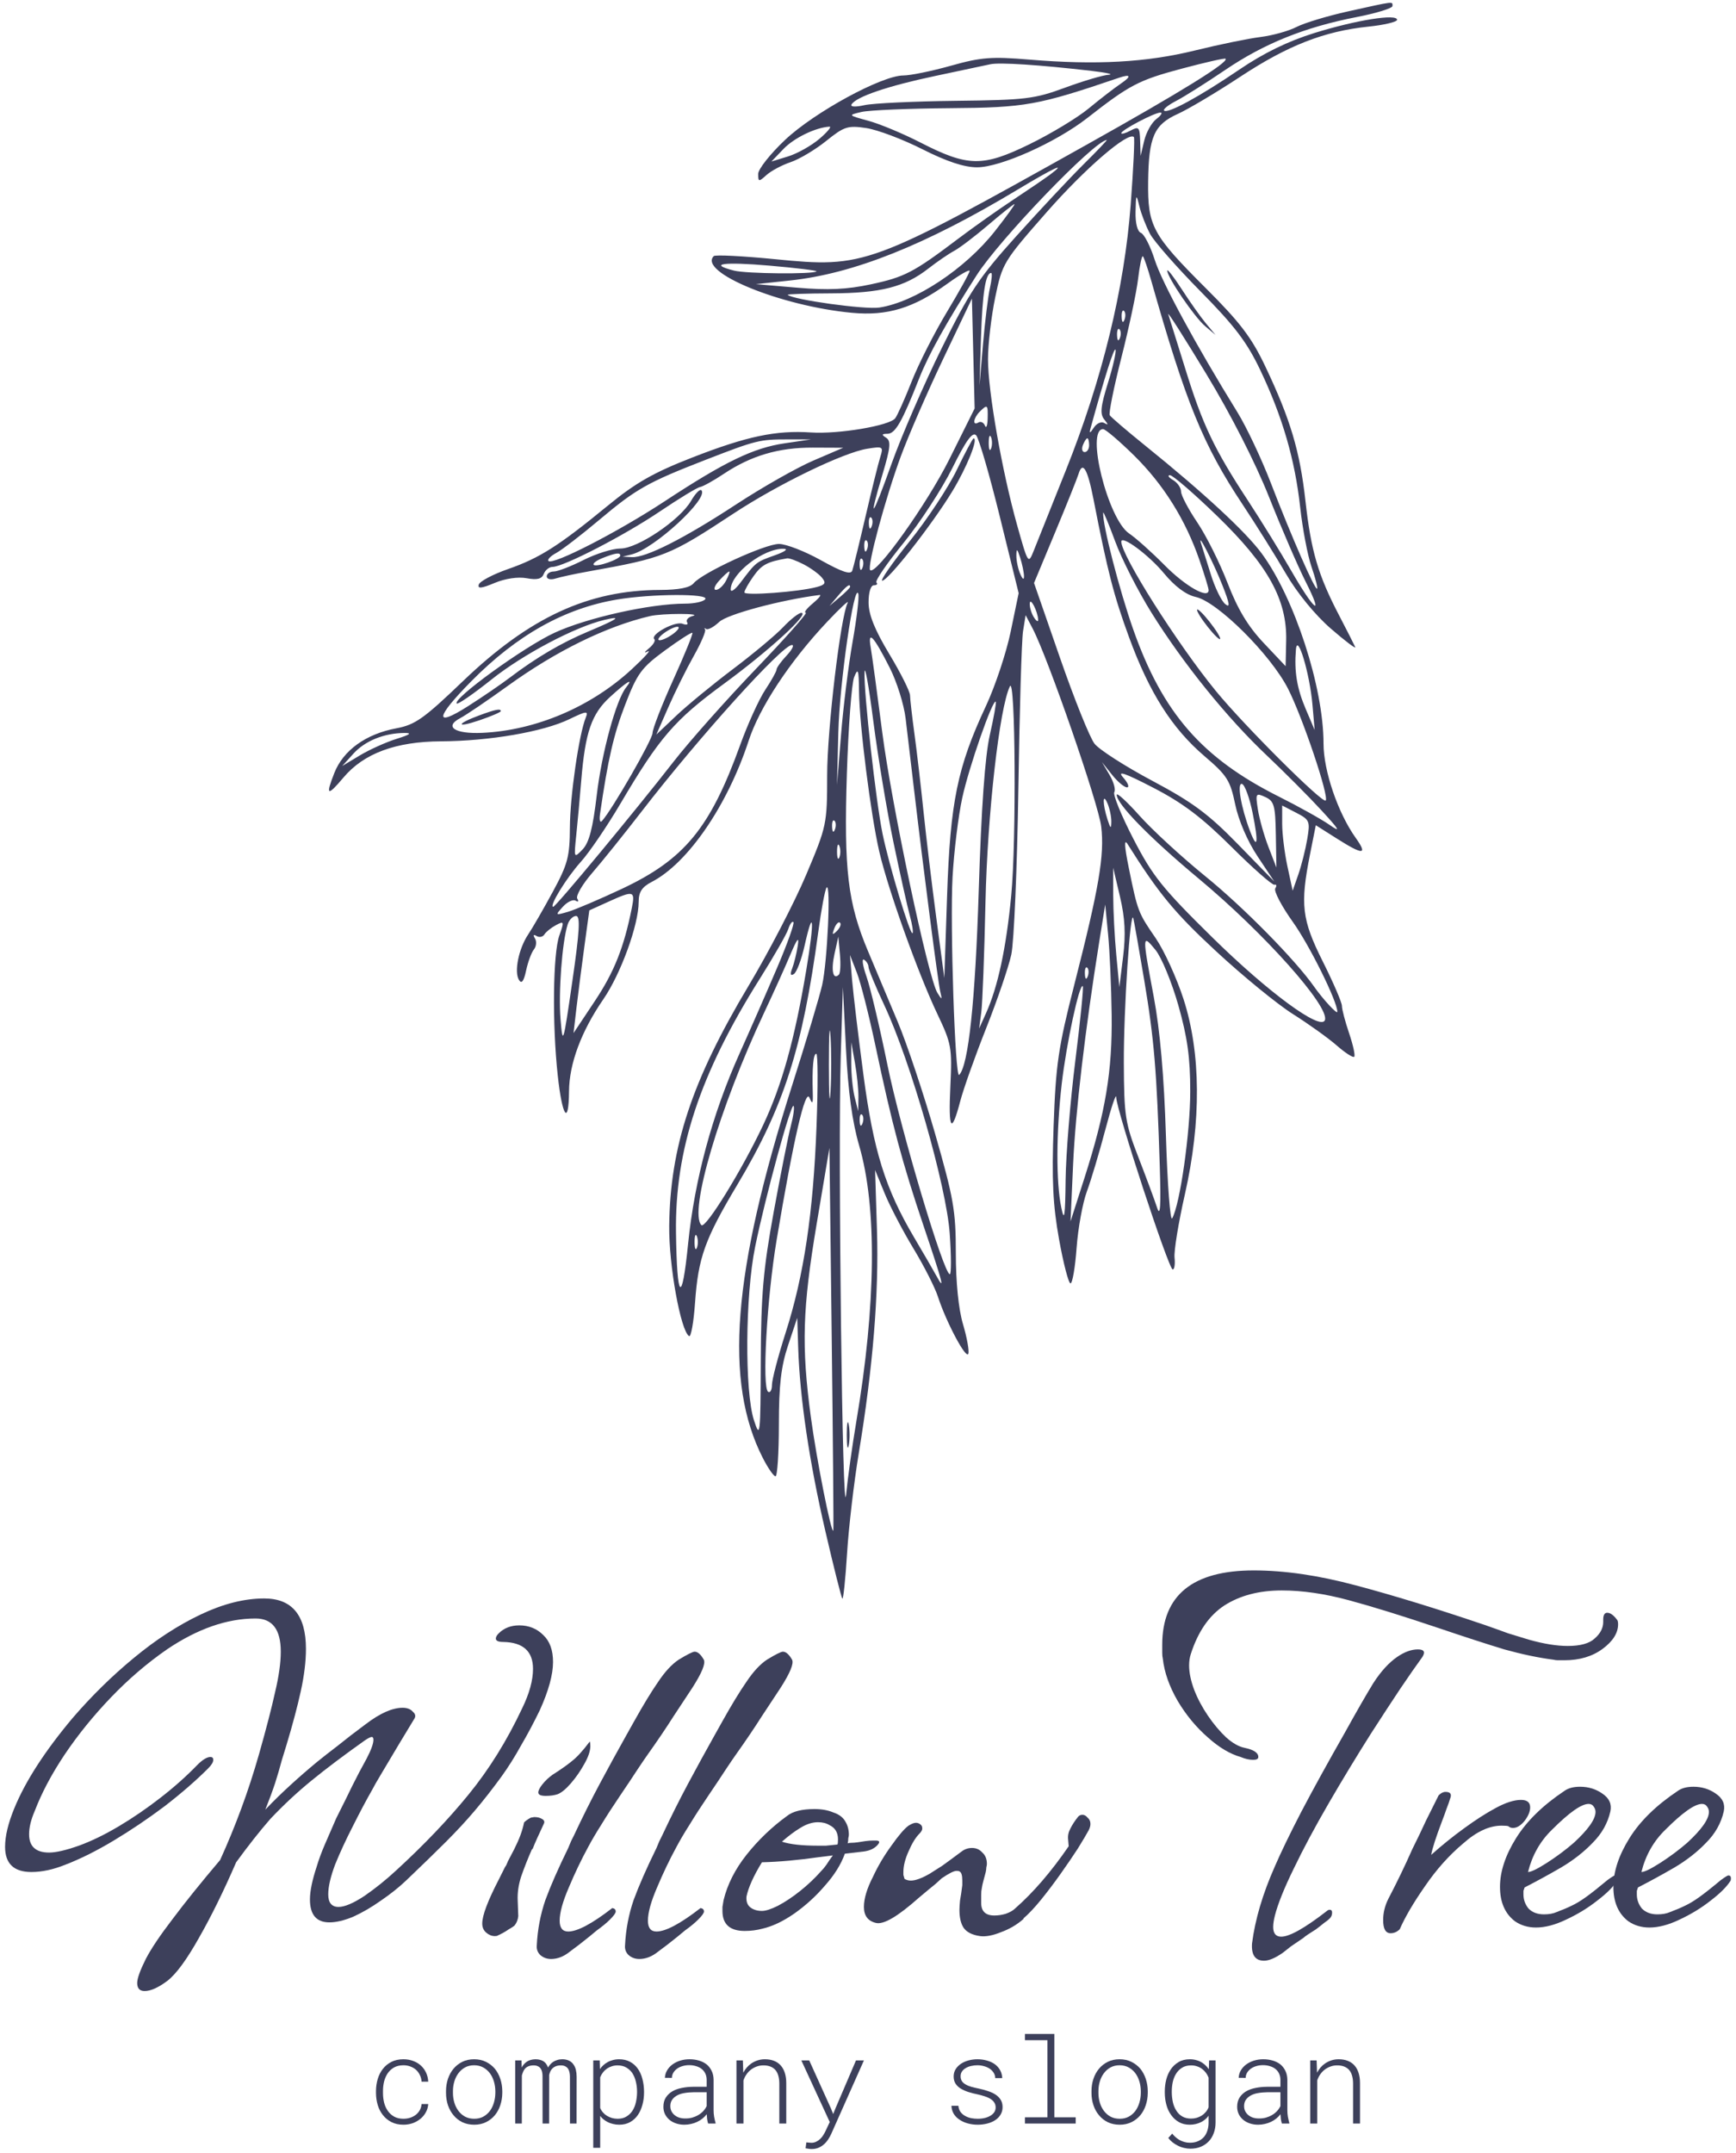 <svg width="171" height="212" viewBox="0 0 171 212" fill="none" xmlns="http://www.w3.org/2000/svg">
<path d="M14.247 196.026C13.759 196.026 13.515 195.763 13.515 195.237C13.515 194.786 13.797 193.998 14.36 192.871C14.886 191.857 15.769 190.542 17.008 188.927C18.248 187.274 19.806 185.34 21.684 183.124C22.436 181.471 23.131 179.781 23.769 178.053C24.408 176.325 24.99 174.541 25.516 172.7C26.229 170.184 26.755 168.156 27.093 166.616C27.469 165.038 27.657 163.705 27.657 162.615C27.657 160.437 26.83 159.347 25.178 159.347C22.36 159.347 19.45 160.362 16.445 162.39C14.492 163.742 12.651 165.32 10.923 167.123C9.195 168.926 7.674 170.804 6.359 172.757C5.082 174.672 4.106 176.513 3.43 178.278C3.054 179.142 2.866 179.912 2.866 180.588C2.866 181.79 3.524 182.391 4.838 182.391C5.514 182.391 6.491 182.166 7.768 181.715C9.008 181.264 10.322 180.626 11.712 179.799C13.102 178.973 14.473 178.034 15.825 176.982C17.177 175.931 18.379 174.86 19.431 173.771C19.957 173.245 20.389 172.982 20.727 172.982C20.914 172.982 21.008 173.076 21.008 173.264C21.008 173.489 20.839 173.771 20.501 174.109C19.299 175.311 17.872 176.55 16.219 177.828C14.567 179.067 12.895 180.194 11.205 181.208C9.515 182.222 7.937 183.011 6.472 183.574C5.27 184.063 4.143 184.307 3.092 184.307C1.364 184.307 0.5 183.481 0.5 181.828C0.5 180.776 0.8 179.518 1.401 178.053C2.491 175.386 4.406 172.419 7.148 169.151C9.026 166.972 11.036 165 13.177 163.235C15.355 161.432 17.553 160.005 19.769 158.953C21.985 157.901 24.07 157.375 26.023 157.375C28.765 157.375 30.136 159.028 30.136 162.334C30.136 163.573 29.967 164.963 29.629 166.503C29.291 168.043 28.821 169.808 28.22 171.799C28.145 172.024 28.07 172.268 27.995 172.531C27.92 172.757 27.845 173.001 27.769 173.264C27.581 173.978 27.356 174.748 27.093 175.574C26.83 176.363 26.511 177.227 26.135 178.166C26.962 177.302 27.788 176.494 28.614 175.743C29.478 174.954 30.342 174.203 31.206 173.489C31.807 173.001 32.502 172.456 33.291 171.855C34.08 171.217 34.981 170.522 35.995 169.771C37.423 168.681 38.643 168.137 39.657 168.137C40.108 168.137 40.446 168.268 40.672 168.531C40.934 168.757 40.972 169.001 40.784 169.264L39.319 171.686C38.606 172.888 38.024 173.865 37.573 174.616C37.122 175.367 36.822 175.893 36.671 176.194C36.07 177.245 35.432 178.447 34.756 179.799C34.08 181.114 33.497 182.372 33.009 183.574C32.558 184.776 32.333 185.753 32.333 186.504C32.333 187.331 32.671 187.744 33.347 187.744C33.948 187.744 34.793 187.387 35.883 186.673C36.972 185.922 38.023 185.077 39.038 184.138C41.78 181.621 44.146 179.142 46.137 176.701C48.165 174.222 49.93 171.386 51.433 168.193C52.147 166.728 52.503 165.432 52.503 164.305C52.503 162.578 51.527 161.695 49.574 161.657C49.085 161.657 48.841 161.545 48.841 161.319C48.841 161.169 48.935 161 49.123 160.812C49.649 160.286 50.325 160.024 51.151 160.024C52.09 160.024 52.879 160.343 53.517 160.981C54.156 161.582 54.475 162.465 54.475 163.629C54.475 164.869 54.043 166.446 53.179 168.362C52.578 169.602 51.959 170.766 51.32 171.855C50.719 172.945 50.081 173.959 49.405 174.898C48.503 176.137 47.62 177.264 46.757 178.278C45.93 179.255 44.991 180.269 43.939 181.321C42.888 182.372 41.573 183.65 39.995 185.152C39.282 185.828 38.456 186.485 37.517 187.124C36.615 187.762 35.714 188.288 34.812 188.701C33.911 189.077 33.122 189.265 32.446 189.265C31.169 189.265 30.53 188.514 30.53 187.011C30.53 186.185 30.756 185.096 31.206 183.743C31.394 183.105 31.657 182.391 31.995 181.602C32.333 180.814 32.709 179.95 33.122 179.011C33.385 178.485 33.704 177.846 34.08 177.095C34.455 176.306 34.887 175.442 35.376 174.503C35.376 174.503 35.62 174.053 36.108 173.151C36.559 172.287 36.784 171.668 36.784 171.292C36.784 171.104 36.728 171.01 36.615 171.01C36.502 171.01 36.277 171.123 35.939 171.348C33.873 172.813 32.126 174.128 30.699 175.292C29.272 176.457 27.92 177.715 26.642 179.067C26.117 179.668 25.572 180.325 25.009 181.039C24.445 181.753 23.863 182.523 23.262 183.349C22.023 186.204 20.802 188.683 19.6 190.786C18.398 192.927 17.365 194.336 16.501 195.012C15.6 195.688 14.848 196.026 14.247 196.026Z" fill="#3D405B"/>
<path d="M53.755 176.813C53.267 176.813 53.023 176.701 53.023 176.475C53.023 176.288 53.154 176.025 53.417 175.687C53.718 175.311 54.056 174.992 54.431 174.729C55.258 174.203 55.896 173.752 56.347 173.377C56.835 173.001 57.417 172.362 58.093 171.461C58.131 171.536 58.15 171.686 58.15 171.912C58.15 172.4 57.943 173.001 57.53 173.715C57.154 174.391 56.723 175.01 56.234 175.574C55.746 176.137 55.314 176.494 54.938 176.644C54.6 176.757 54.206 176.813 53.755 176.813ZM48.741 190.617C48.44 190.617 48.159 190.504 47.896 190.279C47.633 190.054 47.501 189.753 47.501 189.378C47.501 188.589 48.046 187.143 49.135 185.039L49.755 183.8C49.83 183.725 49.924 183.537 50.037 183.236C50.187 182.936 50.394 182.541 50.656 182.053C50.919 181.527 51.126 181.058 51.276 180.645C51.426 180.231 51.539 179.837 51.614 179.461C51.614 179.424 51.689 179.349 51.84 179.236C51.99 179.123 52.14 179.03 52.29 178.954L52.628 178.898C52.929 178.898 53.173 178.954 53.361 179.067C53.586 179.18 53.661 179.33 53.586 179.518C53.323 180.081 53.098 180.57 52.91 180.983C52.722 181.396 52.572 181.753 52.459 182.053H52.403C51.99 182.992 51.633 183.894 51.333 184.758C51.07 185.584 50.957 186.373 50.995 187.124L51.051 188.645C51.013 189.021 50.882 189.34 50.656 189.603C50.506 189.716 50.3 189.847 50.037 189.997C49.774 190.185 49.436 190.373 49.023 190.561C48.985 190.598 48.891 190.617 48.741 190.617Z" fill="#3D405B"/>
<path d="M54.283 192.871C53.87 192.871 53.513 192.739 53.213 192.476C52.95 192.213 52.837 191.894 52.875 191.519C52.95 189.979 53.232 188.495 53.72 187.068C54.246 185.64 54.997 183.931 55.974 181.94C56.086 181.678 56.18 181.452 56.255 181.264C56.368 181.039 56.462 180.851 56.537 180.701C57.363 178.936 58.209 177.245 59.072 175.63C59.936 174.015 60.8 172.438 61.664 170.898L62.453 169.489C63.355 167.874 64.143 166.578 64.819 165.601C65.495 164.587 66.171 163.855 66.848 163.404C67.712 162.878 68.237 162.615 68.425 162.615C68.726 162.615 69.026 162.878 69.327 163.404C69.514 163.78 69.139 164.7 68.2 166.165C67.712 166.916 67.092 167.855 66.341 168.982C65.627 170.109 64.763 171.386 63.749 172.813C63.561 173.076 63.242 173.546 62.791 174.222C62.378 174.86 61.814 175.705 61.101 176.757C60.387 177.809 59.767 178.767 59.242 179.63C58.716 180.457 58.284 181.189 57.946 181.828C57.27 183.067 56.631 184.401 56.03 185.828C55.429 187.218 55.129 188.307 55.129 189.096C55.129 189.81 55.41 190.166 55.974 190.166C56.875 190.166 58.321 189.396 60.312 187.856C60.537 187.894 60.65 188.007 60.65 188.194C60.65 188.345 60.462 188.608 60.087 188.983C59.749 189.321 59.317 189.678 58.791 190.054C58.303 190.467 57.72 190.936 57.044 191.462L56.143 192.138C55.542 192.627 54.922 192.871 54.283 192.871Z" fill="#3D405B"/>
<path d="M62.977 192.871C62.564 192.871 62.207 192.739 61.906 192.476C61.643 192.213 61.531 191.894 61.568 191.519C61.643 189.979 61.925 188.495 62.413 187.068C62.939 185.64 63.69 183.931 64.667 181.94C64.78 181.678 64.874 181.452 64.949 181.264C65.061 181.039 65.155 180.851 65.231 180.701C66.057 178.936 66.902 177.245 67.766 175.63C68.63 174.015 69.494 172.438 70.358 170.898L71.146 169.489C72.048 167.874 72.837 166.578 73.513 165.601C74.189 164.587 74.865 163.855 75.541 163.404C76.405 162.878 76.931 162.615 77.119 162.615C77.419 162.615 77.719 162.878 78.02 163.404C78.208 163.78 77.832 164.7 76.893 166.165C76.405 166.916 75.785 167.855 75.034 168.982C74.32 170.109 73.456 171.386 72.442 172.813C72.254 173.076 71.935 173.546 71.484 174.222C71.071 174.86 70.508 175.705 69.794 176.757C69.081 177.809 68.461 178.767 67.935 179.63C67.409 180.457 66.977 181.189 66.639 181.828C65.963 183.067 65.324 184.401 64.723 185.828C64.122 187.218 63.822 188.307 63.822 189.096C63.822 189.81 64.104 190.166 64.667 190.166C65.569 190.166 67.015 189.396 69.005 187.856C69.231 187.894 69.343 188.007 69.343 188.194C69.343 188.345 69.156 188.608 68.78 188.983C68.442 189.321 68.01 189.678 67.484 190.054C66.996 190.467 66.414 190.936 65.737 191.462L64.836 192.138C64.235 192.627 63.615 192.871 62.977 192.871Z" fill="#3D405B"/>
<path d="M73.36 190.11C71.895 190.11 71.163 189.453 71.163 188.138C71.163 188.063 71.163 187.931 71.163 187.744C71.201 187.556 71.238 187.331 71.276 187.068C71.651 185.528 72.403 184.044 73.529 182.617C74.694 181.152 76.027 179.875 77.53 178.785C78.093 178.335 78.995 178.109 80.234 178.109C80.948 178.109 81.567 178.222 82.093 178.447C82.657 178.635 83.051 178.936 83.276 179.349C83.502 179.724 83.615 180.156 83.615 180.645C83.615 180.72 83.596 180.832 83.558 180.983C83.558 181.133 83.54 181.302 83.502 181.49C83.577 181.452 83.69 181.433 83.84 181.433C84.028 181.433 84.253 181.415 84.516 181.377C84.779 181.339 85.023 181.302 85.249 181.264C85.511 181.227 85.774 181.208 86.037 181.208H86.263C86.676 181.208 86.713 181.377 86.375 181.715C86.075 182.016 85.662 182.203 85.136 182.279L83.22 182.504C82.845 183.556 82.187 184.607 81.248 185.659C80.347 186.711 79.333 187.631 78.206 188.42C77.117 189.171 76.084 189.659 75.107 189.885C74.544 190.035 73.961 190.11 73.36 190.11ZM80.572 181.715C80.797 181.715 81.06 181.715 81.361 181.715C81.699 181.678 82.075 181.64 82.488 181.602C82.525 181.527 82.544 181.358 82.544 181.095C82.544 180.419 82.262 179.95 81.699 179.687C81.398 179.499 81.023 179.405 80.572 179.405C80.009 179.405 79.427 179.593 78.826 179.969C78.262 180.307 77.661 180.757 77.023 181.321C77.811 181.584 78.995 181.715 80.572 181.715ZM75.051 188.138C75.426 188.138 75.952 187.969 76.628 187.631C77.342 187.255 78.074 186.767 78.826 186.166C79.577 185.565 80.253 184.927 80.854 184.25C81.042 184.063 81.23 183.837 81.417 183.574C81.605 183.274 81.812 182.973 82.037 182.673L80.685 182.842C78.581 183.142 76.703 183.311 75.051 183.349C74.224 184.701 73.717 185.828 73.529 186.73C73.492 187.218 73.623 187.575 73.924 187.8C74.224 188.025 74.6 188.138 75.051 188.138Z" fill="#3D405B"/>
<path d="M96.535 190.617C95.747 190.504 95.202 190.223 94.901 189.772C94.638 189.359 94.507 188.777 94.507 188.025C94.507 187.838 94.526 187.537 94.563 187.124C94.638 186.711 94.714 186.204 94.789 185.603V185.152C94.789 184.626 94.695 184.326 94.507 184.25C94.469 184.213 94.376 184.194 94.225 184.194C93.962 184.194 93.474 184.438 92.76 184.927C92.723 184.964 92.516 185.152 92.141 185.49C91.765 185.791 91.22 186.241 90.507 186.842C88.441 188.683 87.032 189.509 86.281 189.321C85.492 189.133 85.098 188.608 85.098 187.744C85.098 186.917 85.398 185.922 85.999 184.758C86.488 183.706 87.089 182.692 87.802 181.715C88.516 180.701 89.079 180.044 89.493 179.743C89.793 179.555 90.037 179.461 90.225 179.461C90.413 179.461 90.582 179.537 90.732 179.687C90.807 179.762 90.845 179.875 90.845 180.025C90.845 180.175 90.751 180.344 90.563 180.532C90.188 180.908 89.831 181.49 89.493 182.279C89.155 183.03 88.986 183.706 88.986 184.307C88.986 184.382 88.986 184.476 88.986 184.589C89.023 184.701 89.061 184.833 89.098 184.983C89.286 185.096 89.493 185.152 89.718 185.152C90.169 185.152 90.788 184.927 91.577 184.476C91.878 184.288 92.291 184.025 92.817 183.687C93.343 183.311 93.981 182.842 94.732 182.279C95.033 182.053 95.371 181.94 95.747 181.94C96.16 181.94 96.498 182.091 96.761 182.391C97.061 182.654 97.211 183.03 97.211 183.518C97.211 183.593 97.193 183.706 97.155 183.856C97.155 183.969 97.136 184.119 97.099 184.307C97.024 184.607 96.948 184.889 96.873 185.152C96.798 185.415 96.742 185.678 96.704 185.941C96.667 186.091 96.648 186.298 96.648 186.561C96.648 186.786 96.648 187.049 96.648 187.349C96.648 188.176 97.08 188.589 97.944 188.589C98.32 188.589 98.695 188.532 99.071 188.42C99.484 188.27 99.784 188.101 99.972 187.913C101.775 186.335 103.54 184.288 105.268 181.771L105.212 181.095C105.174 180.72 105.25 180.363 105.437 180.025C105.625 179.649 105.869 179.274 106.17 178.898C106.282 178.748 106.433 178.673 106.621 178.673C106.808 178.673 106.977 178.767 107.128 178.954C107.315 179.105 107.409 179.311 107.409 179.574C107.409 179.762 107.353 179.969 107.24 180.194C107.015 180.607 106.658 181.208 106.17 181.997C105.681 182.748 105.118 183.574 104.48 184.476C103.841 185.377 103.202 186.222 102.564 187.011C101.925 187.8 101.343 188.42 100.817 188.871V188.927C100.179 189.49 99.446 189.922 98.62 190.223C97.794 190.561 97.099 190.692 96.535 190.617Z" fill="#3D405B"/>
<path d="M123.44 173.264C123.064 173.264 122.651 173.17 122.2 172.982C121.149 172.682 120.078 172.043 118.989 171.067C117.824 170.052 116.829 168.85 116.003 167.461C115.176 166.033 114.688 164.644 114.538 163.291C114.5 163.141 114.482 162.953 114.482 162.728C114.482 162.503 114.482 162.24 114.482 161.939C114.482 157.056 117.486 154.615 123.496 154.615C126.539 154.615 129.882 155.103 133.525 156.08C137.206 157.056 141.432 158.352 146.202 159.967C147.066 160.268 147.855 160.549 148.568 160.812C149.319 161.038 149.996 161.244 150.597 161.432C152.061 161.845 153.339 162.052 154.428 162.052C155.667 162.052 156.55 161.808 157.076 161.319C157.639 160.831 157.921 160.286 157.921 159.685V159.46C157.921 159.009 158.052 158.784 158.315 158.784C158.616 158.784 158.935 159.009 159.273 159.46C159.348 159.535 159.386 159.686 159.386 159.911C159.386 160.775 158.879 161.582 157.865 162.334C156.851 163.085 155.592 163.46 154.09 163.46C153.864 163.46 153.658 163.46 153.47 163.46C153.32 163.46 153.17 163.442 153.019 163.404C151.554 163.216 149.939 162.878 148.174 162.39C146.446 161.864 144.305 161.169 141.751 160.305C138.183 159.103 135.215 158.183 132.849 157.545C130.483 156.906 128.285 156.587 126.257 156.587C124.041 156.587 122.163 157.075 120.623 158.052C119.12 159.028 118.012 160.625 117.299 162.841C117.186 163.179 117.13 163.554 117.13 163.967C117.13 164.681 117.299 165.489 117.637 166.39C117.975 167.254 118.425 168.099 118.989 168.926C119.552 169.752 120.153 170.466 120.792 171.067C121.43 171.63 122.031 171.968 122.595 172.081C123.496 172.268 123.947 172.569 123.947 172.982C123.947 173.17 123.778 173.264 123.44 173.264ZM124.51 193.04C123.646 193.04 123.252 192.476 123.327 191.35C123.628 188.983 124.379 186.448 125.581 183.743C126.182 182.354 127.046 180.569 128.173 178.391C129.337 176.175 130.764 173.583 132.455 170.616C133.619 168.512 134.558 166.878 135.272 165.714C136.023 164.55 136.812 163.686 137.638 163.122C138.352 162.634 139.028 162.39 139.666 162.39C140.267 162.39 140.417 162.634 140.117 163.122C139.516 163.949 138.784 165 137.92 166.277C137.093 167.517 136.136 168.982 135.046 170.672C133.619 172.926 132.229 175.217 130.877 177.546C129.525 179.875 128.379 182.016 127.44 183.969C126.501 185.884 125.881 187.424 125.581 188.589C125.468 189.04 125.412 189.415 125.412 189.716C125.412 190.354 125.675 190.673 126.201 190.673C127.027 190.673 128.529 189.828 130.708 188.138C130.783 188.063 130.877 188.025 130.99 188.025C131.14 188.025 131.215 188.119 131.215 188.307C131.215 188.532 131.14 188.72 130.99 188.871C130.839 189.021 130.652 189.171 130.426 189.321C130.201 189.509 129.938 189.716 129.637 189.941C129.337 190.129 129.074 190.298 128.849 190.448C128.623 190.598 128.473 190.711 128.398 190.786C127.91 191.124 127.496 191.406 127.158 191.631C126.82 191.894 126.557 192.101 126.37 192.251C125.618 192.777 124.999 193.04 124.51 193.04Z" fill="#3D405B"/>
<path d="M136.976 190.335C136.488 190.335 136.244 189.903 136.244 189.04C136.244 188.326 136.413 187.631 136.751 186.955C137.615 185.302 138.404 183.668 139.117 182.053C139.606 181.077 140.056 180.138 140.47 179.236C140.92 178.335 141.333 177.508 141.709 176.757C141.934 176.532 142.16 176.419 142.385 176.419C142.873 176.419 143.024 176.644 142.836 177.095C142.761 177.358 142.648 177.677 142.498 178.053C142.385 178.391 142.235 178.804 142.047 179.292C141.446 180.87 141.089 181.978 140.977 182.617C142.028 181.678 143.099 180.814 144.188 180.025C145.315 179.199 146.367 178.522 147.343 177.997C148.32 177.471 149.146 177.208 149.822 177.208C150.423 177.208 150.724 177.452 150.724 177.94C150.724 178.353 150.536 178.804 150.16 179.292C149.785 179.743 149.409 179.969 149.034 179.969C148.846 179.969 148.695 179.912 148.583 179.799C148.47 179.762 148.245 179.743 147.907 179.743C146.705 179.743 145.446 180.325 144.132 181.49C142.742 182.654 141.484 184.063 140.357 185.715C139.23 187.33 138.404 188.739 137.878 189.941C137.615 190.204 137.314 190.335 136.976 190.335Z" fill="#3D405B"/>
<path d="M151.302 189.772C150.513 189.772 149.819 189.565 149.218 189.152C148.241 188.401 147.753 187.274 147.753 185.772C147.753 184.269 148.278 182.673 149.33 180.983C150.382 179.292 151.978 177.734 154.119 176.306C154.495 176.043 155.002 175.912 155.64 175.912C156.467 175.912 157.199 176.137 157.838 176.588C158.514 177.039 158.777 177.621 158.627 178.335C158.364 179.499 157.781 180.532 156.88 181.433C156.016 182.335 154.983 183.142 153.781 183.856C152.617 184.532 151.415 185.19 150.175 185.828C150.138 185.941 150.1 186.053 150.063 186.166C150.063 186.279 150.063 186.391 150.063 186.504C150.063 187.03 150.232 187.5 150.57 187.913C150.945 188.288 151.452 188.476 152.091 188.476C152.579 188.476 152.992 188.401 153.33 188.251C153.931 188.025 154.42 187.819 154.795 187.631C155.209 187.443 155.678 187.161 156.204 186.786C156.73 186.41 157.443 185.847 158.345 185.096C158.758 184.795 159.002 184.645 159.077 184.645C159.303 184.645 159.378 184.814 159.303 185.152C158.927 185.753 158.27 186.41 157.331 187.124C156.429 187.838 155.415 188.457 154.288 188.983C153.199 189.509 152.204 189.772 151.302 189.772ZM150.513 184.307C150.814 184.307 151.434 184.006 152.373 183.405C153.312 182.804 154.194 182.147 155.021 181.433C156.448 180.119 157.162 179.105 157.162 178.391C157.162 178.203 157.105 178.034 156.993 177.884C156.88 177.696 156.711 177.602 156.486 177.602C155.772 177.602 154.57 178.447 152.88 180.138C151.715 181.264 150.927 182.654 150.513 184.307Z" fill="#3D405B"/>
<path d="M162.471 189.772C161.683 189.772 160.988 189.565 160.387 189.152C159.41 188.401 158.922 187.274 158.922 185.772C158.922 184.269 159.448 182.673 160.5 180.983C161.551 179.292 163.148 177.734 165.289 176.306C165.664 176.043 166.171 175.912 166.81 175.912C167.636 175.912 168.369 176.137 169.007 176.588C169.683 177.039 169.946 177.621 169.796 178.335C169.533 179.499 168.951 180.532 168.049 181.433C167.185 182.335 166.152 183.142 164.951 183.856C163.786 184.532 162.584 185.19 161.345 185.828C161.307 185.941 161.27 186.053 161.232 186.166C161.232 186.279 161.232 186.391 161.232 186.504C161.232 187.03 161.401 187.5 161.739 187.913C162.115 188.288 162.622 188.476 163.26 188.476C163.749 188.476 164.162 188.401 164.5 188.251C165.101 188.025 165.589 187.819 165.965 187.631C166.378 187.443 166.847 187.161 167.373 186.786C167.899 186.41 168.613 185.847 169.514 185.096C169.927 184.795 170.172 184.645 170.247 184.645C170.472 184.645 170.547 184.814 170.472 185.152C170.096 185.753 169.439 186.41 168.5 187.124C167.599 187.838 166.584 188.457 165.458 188.983C164.368 189.509 163.373 189.772 162.471 189.772ZM161.683 184.307C161.983 184.307 162.603 184.006 163.542 183.405C164.481 182.804 165.364 182.147 166.19 181.433C167.617 180.119 168.331 179.105 168.331 178.391C168.331 178.203 168.275 178.034 168.162 177.884C168.049 177.696 167.88 177.602 167.655 177.602C166.941 177.602 165.739 178.447 164.049 180.138C162.885 181.264 162.096 182.654 161.683 184.307Z" fill="#3D405B"/>
<path fill-rule="evenodd" clip-rule="evenodd" d="M132.792 1.119C130.762 1.568 128.473 2.261 127.706 2.657C126.939 3.053 125.341 3.497 124.154 3.645C122.967 3.792 120.06 4.389 117.694 4.972C112.929 6.144 107.955 6.418 101.395 5.868C97.671 5.556 96.635 5.636 93.67 6.47C91.786 6.999 89.678 7.431 88.984 7.431C86.864 7.431 80.22 11.047 77.331 13.774C75.875 15.148 74.683 16.655 74.683 17.123C74.683 17.914 74.739 17.922 75.505 17.229C75.957 16.821 77.026 16.251 77.882 15.963C78.737 15.676 80.312 14.736 81.383 13.875C83.154 12.45 83.508 12.336 85.329 12.609C86.429 12.774 88.915 13.71 90.853 14.69C93.249 15.901 94.974 16.472 96.238 16.473C98.536 16.476 104.031 14.018 107.112 11.609C111.261 8.365 112.167 7.891 116.372 6.768C118.687 6.149 120.644 5.705 120.722 5.782C121.061 6.121 116.302 9.066 107.055 14.238C85.638 26.216 85.177 26.386 76.364 25.52C73.179 25.206 70.454 25.069 70.308 25.215C68.729 26.792 76.898 30.142 83.921 30.797C87.423 31.124 89.997 30.334 93.359 27.902C94.542 27.046 95.51 26.494 95.51 26.675C95.51 26.857 94.5 28.68 93.267 30.727C92.033 32.775 90.473 35.849 89.8 37.559C89.127 39.268 88.397 40.899 88.179 41.184C87.62 41.912 82.588 42.758 79.89 42.578C76.437 42.347 73.563 42.952 68.227 45.03C64.363 46.535 62.631 47.521 59.851 49.799C55.015 53.762 53.153 54.944 50.043 56.027C48.568 56.541 47.274 57.223 47.167 57.544C47.022 57.979 47.413 57.942 48.717 57.396C49.766 56.957 51.026 56.771 51.88 56.929C52.91 57.12 53.371 57.004 53.563 56.504C53.709 56.125 54.095 55.815 54.421 55.815C55.5 55.815 61.458 52.741 64.979 50.368C66.885 49.084 68.676 47.995 68.96 47.948C69.244 47.902 70.291 47.321 71.287 46.657C73.984 44.86 76.708 44.057 80.06 44.07L83.059 44.083L80.116 45.346C78.497 46.041 75.078 47.981 72.517 49.657C67.364 53.031 63.611 54.927 62.232 54.853L61.327 54.806L62.232 54.581C64.445 54.033 69.863 49.042 69.087 48.267C68.943 48.123 68.487 48.593 68.072 49.31C66.984 51.194 62.816 54.006 61.113 54.006C60.342 54.006 58.707 54.515 57.478 55.137C56.25 55.758 54.933 56.267 54.55 56.267C54.169 56.267 53.856 56.484 53.856 56.749C53.856 57.019 54.239 57.111 54.718 56.959C55.192 56.809 56.669 56.491 58.001 56.253C65.413 54.927 65.931 54.72 72.258 50.559C76.653 47.668 83.058 44.564 85.416 44.182C86.977 43.928 87.034 43.965 86.706 45.005C86.517 45.603 85.865 48.23 85.258 50.841C84.652 53.452 84.064 55.854 83.951 56.179C83.804 56.605 82.951 56.324 80.869 55.161C79.287 54.277 77.425 53.554 76.733 53.554C75.345 53.554 69.182 56.39 68.323 57.424C67.96 57.86 66.864 58.078 65.007 58.083C57.949 58.099 52.151 60.782 45.6 67.063C41.749 70.754 40.894 71.359 39.04 71.705C36.038 72.265 33.81 73.871 32.929 76.111C32.051 78.343 32.244 78.437 33.833 76.55C35.834 74.175 38.976 73.01 43.443 72.986C48.205 72.962 53.511 72.048 56.073 70.811C57.785 69.985 57.975 69.966 57.701 70.645C57.027 72.316 56.151 78.37 56.136 81.461C56.122 84.345 55.927 85.079 54.457 87.791C53.542 89.478 52.452 91.368 52.034 91.989C51.089 93.396 50.625 95.678 51.12 96.48C51.38 96.9 51.594 96.618 51.822 95.554C52.002 94.712 52.348 93.779 52.59 93.479C52.831 93.179 52.878 92.689 52.694 92.391C52.489 92.061 52.55 91.968 52.85 92.153C53.12 92.32 53.468 92.251 53.624 91.999C53.779 91.748 54.293 91.335 54.765 91.083C55.568 90.654 55.59 90.719 55.098 92.098C54.465 93.879 54.385 100.78 54.94 105.894C55.385 109.993 56.023 110.881 56.05 107.438C56.071 104.716 57.258 101.534 59.425 98.389C61.154 95.879 62.911 91.041 62.911 88.788C62.911 87.819 63.238 87.322 64.202 86.825C67.76 84.986 71.656 79.311 73.747 72.919C74.823 69.629 77.789 65.136 81.456 61.241C82.744 59.873 83.662 59.022 83.496 59.349C82.796 60.732 81.48 71.797 81.477 76.329C81.474 81.147 81.434 81.338 79.4 86.15C78.259 88.849 75.709 93.76 73.732 97.063C68.156 106.38 66.003 112.895 65.919 120.703C65.877 124.57 67.045 131.032 67.878 131.547C68.064 131.661 68.328 130.185 68.463 128.264C68.777 123.811 69.425 122.004 72.636 116.63C77.209 108.977 79.056 103.209 80.6 91.763C80.901 89.525 81.273 87.551 81.424 87.377C81.856 86.882 81.5 94.69 80.988 96.963C80.736 98.082 79.397 102.553 78.014 106.898C72.15 125.309 71.309 136.047 75.143 143.552C75.647 144.539 76.208 145.347 76.39 145.347C76.572 145.347 76.72 143.058 76.721 140.26C76.721 136.382 76.936 134.527 77.626 132.46L78.531 129.746L78.624 132.686C78.782 137.618 79.71 143.894 81.293 150.719C82.122 154.296 82.878 157.3 82.974 157.395C83.069 157.49 83.278 155.48 83.438 152.927C83.598 150.375 84.116 145.946 84.589 143.086C85.99 134.612 86.579 127.383 86.383 121.101L86.199 115.196L87.142 117.497C87.661 118.763 88.933 121.198 89.97 122.909C91.007 124.62 92.094 126.756 92.386 127.657C93.201 130.171 95.175 133.881 95.381 133.283C95.481 132.99 95.246 131.681 94.858 130.375C94.418 128.897 94.151 126.247 94.151 123.362C94.151 119.215 93.935 117.972 92.108 111.614C90.984 107.703 89.331 102.756 88.435 100.621C87.539 98.484 86.221 95.353 85.507 93.66C83.508 88.922 83.116 85.642 83.419 76.16C83.566 71.557 83.888 67.284 84.136 66.664C84.519 65.705 84.591 65.911 84.615 68.041C84.653 71.392 85.769 80.22 86.614 83.86C87.483 87.6 90.428 95.827 92.333 99.833C93.722 102.753 93.794 103.155 93.614 106.927C93.405 111.286 93.714 111.749 94.592 108.393C94.902 107.205 96.051 103.978 97.144 101.221C98.237 98.465 99.348 95.209 99.615 93.986C99.881 92.763 100.193 85.455 100.309 77.746C100.425 70.036 100.633 63.016 100.772 62.146L101.026 60.564L101.716 61.88C103.226 64.758 108.211 79.148 108.474 81.391C108.805 84.201 108.255 87.427 105.818 96.963C104.243 103.129 103.998 104.798 103.784 110.834C103.593 116.195 103.711 118.643 104.321 122.025C104.75 124.407 105.257 126.355 105.447 126.355C105.638 126.355 105.908 124.778 106.048 122.851C106.189 120.923 106.643 118.431 107.057 117.311C107.472 116.192 108.292 113.445 108.882 111.207C109.471 108.969 109.953 107.544 109.952 108.042C109.951 109.235 115.115 124.968 115.513 124.985C115.683 124.993 115.765 124.466 115.695 123.816C115.626 123.165 116.083 120.367 116.711 117.598C118.342 110.415 118.295 103.654 116.578 98.36C115.9 96.268 114.663 93.567 113.83 92.356C112.108 89.857 112.064 89.741 111.186 85.433C110.756 83.323 110.715 82.543 111.062 83.093C114.154 87.998 115.702 89.872 119.801 93.668C122.423 96.097 125.823 98.875 127.357 99.841C128.89 100.808 130.829 102.196 131.664 102.926C132.499 103.657 133.278 104.159 133.394 104.043C133.511 103.927 133.285 102.89 132.894 101.738C132.502 100.587 132.182 99.37 132.182 99.035C132.182 98.699 131.336 96.735 130.301 94.67C128.228 90.535 128.054 89.066 129.045 84.087L129.61 81.248L131.664 82.549C134.281 84.207 134.752 84.192 133.538 82.491C131.787 80.034 130.371 75.888 130.371 73.214C130.371 67.664 127.519 58.891 124.286 54.496C122.71 52.355 118.542 48.497 112.817 43.881C111.006 42.42 109.429 41.072 109.313 40.883C109.196 40.695 109.713 38.135 110.462 35.194C111.211 32.254 111.951 28.767 112.106 27.445C112.261 26.124 112.475 25.129 112.58 25.234C112.685 25.339 113.052 26.413 113.395 27.62C116.824 39.688 118.502 43.799 122.392 49.657C123.732 51.676 125.658 54.752 126.672 56.493C127.779 58.394 129.547 60.551 131.095 61.894C132.514 63.123 133.592 63.937 133.491 63.702C133.39 63.468 132.671 62.055 131.893 60.563C129.832 56.609 129.142 54.258 128.589 49.313C128.041 44.401 127.107 41.276 124.63 36.063C123.278 33.22 122.144 31.731 118.749 28.347C113.508 23.12 113.043 22.26 113.094 17.879C113.146 13.479 113.676 12.269 116.015 11.216C117.047 10.751 119.814 9.105 122.163 7.559C126.837 4.481 130.437 3.073 134.786 2.622C136.342 2.461 137.615 2.158 137.615 1.95C137.615 1.329 133.584 1.973 129.466 3.251C126.873 4.056 124.467 5.228 122.093 6.842C118.177 9.503 115.008 11.23 114.665 10.887C114.542 10.764 115.078 10.335 115.857 9.932C116.635 9.53 118.808 8.16 120.684 6.889C124.541 4.276 128.522 2.675 133.654 1.675C135.583 1.299 137.163 0.812 137.163 0.594C137.163 0.123 137.42 0.093 132.792 1.119ZM107.507 6.978C109.001 7.152 109.762 7.325 109.197 7.363C108.632 7.4 106.696 7.974 104.896 8.637C101.892 9.743 101.005 9.849 94.151 9.927C90.043 9.974 85.993 10.165 85.153 10.353C84.233 10.558 83.728 10.526 83.886 10.272C84.352 9.519 87.487 8.456 92.114 7.481C94.604 6.957 97.049 6.438 97.547 6.327C98.451 6.126 102.369 6.382 107.507 6.978ZM110.415 8.226C109.774 8.659 108.348 9.76 107.246 10.671C106.145 11.583 103.512 13.174 101.395 14.207C96.789 16.453 95.338 16.428 90.643 14.021C88.962 13.158 86.67 12.202 85.549 11.896C83.513 11.339 83.513 11.339 84.87 11.021C85.617 10.847 89.525 10.68 93.555 10.65C101.002 10.596 102.226 10.376 110.224 7.657C111.391 7.26 111.475 7.51 110.415 8.226ZM113.907 11.716C113.443 12.068 112.903 13.028 112.708 13.85L112.354 15.345L112.307 13.859C112.266 12.518 112.173 12.421 111.356 12.858C110.858 13.124 110.45 13.238 110.45 13.11C110.45 12.808 113.711 11.091 114.299 11.083C114.548 11.08 114.372 11.365 113.907 11.716ZM80.716 13.668C79.925 14.341 78.537 15.12 77.631 15.399L75.984 15.906L77.175 14.665C78.218 13.577 80.328 12.554 81.701 12.47C81.95 12.455 81.506 12.993 80.716 13.668ZM111.375 20.158C110.751 28.427 108.57 37.357 104.985 46.319C103.543 49.925 102.119 53.486 101.821 54.232C101.289 55.567 101.263 55.526 100.2 51.745C98.707 46.435 97.32 38.547 97.32 35.369C97.32 33.909 97.64 31.171 98.03 29.284C98.725 25.925 98.832 25.747 103.123 20.865C106.907 16.561 111.127 12.93 111.691 13.493C111.786 13.589 111.644 16.588 111.375 20.158ZM106.756 16.155C105.426 17.471 102.438 20.659 100.117 23.239C96.422 27.345 95.502 28.726 92.751 34.299C91.021 37.801 88.805 42.905 87.827 45.641C85.871 51.113 85.48 51.557 86.945 46.644C87.716 44.059 87.778 43.41 87.285 43.098C86.813 42.799 86.843 42.714 87.422 42.708C88.187 42.701 88.856 41.534 90.525 37.294C91.467 34.9 93.209 31.771 96.2 27.101C98.481 23.541 107.747 13.91 109.02 13.778C109.105 13.769 108.087 14.839 106.756 16.155ZM103.433 17.193C102.935 17.566 101.305 18.678 99.811 19.663C98.317 20.649 95.872 22.379 94.378 23.508C89.986 26.826 89.118 27.279 85.78 27.994C83.418 28.5 81.564 28.584 78.531 28.325L74.457 27.976L77.831 27.615C84.086 26.947 91.148 24.128 100.215 18.682C103.846 16.5 105.186 15.881 103.433 17.193ZM113.286 23.032C113.685 23.778 115.92 26.321 118.253 28.684C121.625 32.098 122.836 33.695 124.149 36.456C126.334 41.055 127.552 45.245 128.072 49.952C128.306 52.074 128.808 54.712 129.188 55.813C129.568 56.914 129.815 57.878 129.737 57.956C129.542 58.15 127.22 52.852 125.194 47.587C124.265 45.176 122.776 42.022 121.883 40.579C117.802 33.975 114.45 27.801 113.742 25.58C113.317 24.245 112.708 23.053 112.389 22.931C112.035 22.796 111.827 21.978 111.855 20.835C111.898 19.078 111.922 19.046 112.232 20.319C112.414 21.065 112.888 22.286 113.286 23.032ZM98.013 22.742C95.077 26.474 90.132 29.745 86.615 30.281C85.2 30.496 78.072 29.506 77.592 29.027C77.522 28.957 79.437 28.892 81.846 28.883C86.743 28.864 89.099 28.266 91.435 26.447C92.306 25.768 93.456 24.982 93.989 24.698C94.522 24.415 96.038 23.262 97.358 22.138C98.677 21.013 99.833 20.093 99.927 20.093C100.02 20.093 99.159 21.285 98.013 22.742ZM80.424 26.718C80.126 27.016 73.528 26.954 72.306 26.643C69.693 25.976 71.245 25.761 75.819 26.155C78.435 26.381 80.508 26.635 80.424 26.718ZM114.978 26.645C114.978 27.301 117.662 31.231 118.718 32.12L119.732 32.973L118.792 31.846C118.274 31.226 117.205 29.717 116.415 28.494C115.624 27.27 114.978 26.438 114.978 26.645ZM97.512 28.345C97.328 29.153 97.021 31.646 96.829 33.884L96.481 37.954L96.632 33.206C96.77 28.845 97.081 26.875 97.631 26.875C97.749 26.875 97.695 27.537 97.512 28.345ZM93.525 45.189C91.317 49.618 86.27 56.686 85.713 56.129C85.389 55.806 87.214 49.038 88.736 44.916C89.485 42.884 91.367 38.561 92.918 35.31L95.736 29.398L96.004 40.215L93.525 45.189ZM110.76 31.482C110.615 31.843 110.508 31.735 110.486 31.209C110.467 30.732 110.573 30.465 110.724 30.615C110.874 30.765 110.89 31.156 110.76 31.482ZM125.014 48.959C126.233 52.028 127.848 55.762 128.603 57.256C130.462 60.934 129.476 60.168 127.155 56.131C126.125 54.341 124.214 51.248 122.909 49.258C119.602 44.217 118.461 41.821 116.771 36.364C115.963 33.757 115.201 31.318 115.078 30.945C114.955 30.572 116.641 33.217 118.826 36.823C121.245 40.816 123.664 45.561 125.014 48.959ZM110.307 33.291C110.162 33.651 110.055 33.544 110.033 33.017C110.014 32.541 110.121 32.274 110.271 32.424C110.421 32.574 110.438 32.964 110.307 33.291ZM109.123 37.74C108.412 40.023 108.339 40.761 108.772 41.296C109.182 41.803 109.184 41.89 108.78 41.648C108.479 41.468 108.015 41.679 107.727 42.127C107.392 42.65 107.277 42.692 107.399 42.249C108.835 37.031 109.767 34.097 109.881 34.438C109.958 34.669 109.617 36.155 109.123 37.74ZM97.285 41.232C97.265 41.916 97.146 42.22 97.02 41.907C96.894 41.595 96.604 41.455 96.377 41.595C95.772 41.968 95.87 41.166 96.506 40.531C97.265 39.773 97.325 39.827 97.285 41.232ZM98.49 50.89L100.34 58.4L99.553 62.195C99.12 64.281 98.022 67.576 97.113 69.517C94.312 75.496 93.599 78.973 93.292 88.146L93.019 96.285L92.233 90.407C91.8 87.174 91.237 82.493 90.98 80.007C90.724 77.519 90.32 74.06 90.084 72.319C89.847 70.579 89.647 68.84 89.639 68.455C89.631 68.071 88.711 66.239 87.594 64.385C86.161 62.006 85.562 60.516 85.557 59.319C85.552 58.324 85.767 57.624 86.077 57.624C86.368 57.624 86.481 57.499 86.329 57.347C86.176 57.195 87.376 55.445 88.995 53.459C90.614 51.472 92.778 48.158 93.802 46.094C95.165 43.349 95.797 42.48 96.154 42.86C96.422 43.146 97.474 46.76 98.49 50.89ZM111.711 44.849C114.614 47.707 116.784 51.179 118.158 55.169C118.65 56.597 119.053 57.918 119.053 58.104C119.053 59.017 116.769 57.724 114.719 55.65C113.457 54.373 111.882 52.966 111.221 52.523C109.132 51.126 106.918 42.249 108.658 42.249C108.884 42.249 110.258 43.419 111.711 44.849ZM97.62 44.171C97.495 44.482 97.392 44.228 97.392 43.606C97.392 42.984 97.495 42.73 97.62 43.041C97.746 43.352 97.746 43.861 97.62 44.171ZM77.309 43.642C74.216 44.095 71.417 45.445 65.475 49.351C60.879 52.373 54.464 55.668 54.027 55.231C53.89 55.095 54.232 54.741 54.785 54.446C55.34 54.149 57.242 52.689 59.012 51.2C62.667 48.127 63.789 47.493 69.481 45.283C74.484 43.34 74.813 43.258 77.626 43.261L79.89 43.264L77.309 43.642ZM94.237 46.282C93.412 47.99 91.331 51.139 89.612 53.28C87.892 55.42 86.673 57.171 86.903 57.171C87.484 57.171 91.826 51.632 93.816 48.354C95.242 46.004 96.396 43.13 95.898 43.165C95.809 43.171 95.061 44.574 94.237 46.282ZM107.281 43.832C107.281 44.205 107.084 44.51 106.842 44.51C106.601 44.51 106.521 44.205 106.664 43.832C106.808 43.459 107.005 43.154 107.103 43.154C107.201 43.154 107.281 43.459 107.281 43.832ZM107.707 49.132C109.115 56.334 109.699 58.599 111.209 62.728C113.208 68.193 115.444 71.714 118.657 74.457C120.866 76.341 121.181 76.835 121.668 79.188C121.992 80.754 122.88 82.82 123.866 84.302L125.519 86.789L121.947 83.126C119.03 80.137 117.48 78.988 113.515 76.878C110.843 75.457 108.278 73.813 107.816 73.225C107.353 72.638 105.823 68.836 104.415 64.777L101.854 57.398L103.927 52.423C105.067 49.688 106.107 47.096 106.239 46.663C106.641 45.343 107.125 46.156 107.707 49.132ZM119.875 50.785C124.908 55.66 126.782 59.041 126.691 63.075L126.635 65.588L124.475 63.302C122.929 61.665 121.917 59.986 120.917 57.398C120.15 55.408 118.804 52.72 117.928 51.424C117.053 50.128 116.336 48.765 116.336 48.394C116.336 48.024 115.979 47.513 115.544 47.26C115.108 47.006 114.972 46.792 115.242 46.785C115.512 46.778 117.597 48.577 119.875 50.785ZM113.416 60.312C116.528 65.309 120.87 70.683 124.776 74.371C126.484 75.984 128.9 78.409 130.145 79.76C131.957 81.727 132.119 82.016 130.959 81.209C130.162 80.655 127.921 79.406 125.979 78.433C118.407 74.638 114.54 70.21 111.642 62.017C110.266 58.129 108.576 51.576 108.664 50.472C108.678 50.302 109.21 51.576 109.848 53.303C110.486 55.031 112.091 58.185 113.416 60.312ZM85.858 51.83C85.714 52.191 85.606 52.083 85.585 51.557C85.565 51.08 85.672 50.813 85.823 50.963C85.973 51.114 85.989 51.504 85.858 51.83ZM85.406 54.091C85.261 54.452 85.154 54.344 85.132 53.818C85.113 53.341 85.219 53.074 85.37 53.224C85.52 53.374 85.536 53.765 85.406 54.091ZM114.629 56.417C115.733 57.748 116.827 58.564 117.79 58.775C119.926 59.244 125.156 64.441 126.869 67.798C128.306 70.613 130.947 78.452 130.582 78.817C130.27 79.127 122.517 71.396 119.759 68.024C115.963 63.383 110.45 54.682 110.45 53.331C110.45 52.638 113.142 54.626 114.629 56.417ZM120.416 57.637C121.132 59.45 121.196 59.896 120.681 59.468C120.307 59.158 119.673 57.853 119.273 56.568C118.873 55.283 118.447 53.927 118.325 53.554C117.86 52.123 119.517 55.358 120.416 57.637ZM76.324 54.67C74.463 55.333 74.47 55.328 72.949 57.346C72.409 58.063 71.971 58.368 71.977 58.024C72.002 56.455 75.206 53.992 77.173 54.029C77.697 54.039 77.339 54.309 76.324 54.67ZM100.866 56.719C100.874 57.135 100.728 57.047 100.49 56.493C100.276 55.996 100.107 55.182 100.114 54.684C100.125 53.957 100.198 54.002 100.49 54.91C100.689 55.532 100.858 56.346 100.866 56.719ZM61.1 54.696C61.1 55.052 58.746 55.875 58.482 55.611C58.356 55.485 58.74 55.187 59.337 54.949C60.612 54.439 61.1 54.369 61.1 54.696ZM79.153 55.559C79.844 55.916 80.653 56.501 80.951 56.86C81.392 57.391 81.301 57.565 80.465 57.792C78.688 58.274 73.325 58.673 73.325 58.324C73.325 58.139 73.736 57.412 74.239 56.706C75.032 55.596 75.586 55.303 77.535 54.972C77.734 54.938 78.462 55.202 79.153 55.559ZM84.953 55.9C84.808 56.26 84.701 56.153 84.679 55.626C84.66 55.15 84.767 54.883 84.917 55.033C85.067 55.183 85.084 55.573 84.953 55.9ZM71.514 57.171C71.247 57.669 70.801 58.076 70.522 58.076C70.243 58.076 70.384 57.669 70.835 57.171C71.285 56.674 71.731 56.267 71.826 56.267C71.921 56.267 71.78 56.674 71.514 57.171ZM83.738 57.78C83.738 57.865 83.28 58.323 82.719 58.797L81.701 59.658L82.563 58.641C83.374 57.685 83.738 57.418 83.738 57.78ZM83.985 63.171C83.578 65.467 83.065 69.584 82.846 72.319L82.446 77.293L82.577 72.093C82.698 67.254 84.142 57.252 84.545 58.459C84.644 58.755 84.391 60.875 83.985 63.171ZM69.476 58.98C69.322 59.229 68.42 59.432 67.472 59.432C64.036 59.432 57.783 60.83 54.593 62.311C51.593 63.704 44.538 68.815 44.99 69.268C45.101 69.378 46.645 68.31 48.423 66.894C51.521 64.425 56.649 61.718 59.515 61.038C61.362 60.599 60.892 60.938 57.931 62.181C55.293 63.288 52.835 64.732 50.234 66.703C49.363 67.364 47.497 68.638 46.089 69.534C42.738 71.665 42.87 70.671 46.415 67.081C50.916 62.522 55.618 59.888 60.802 59.023C64.192 58.458 69.817 58.43 69.476 58.98ZM80.053 59.417C79.465 59.906 79.157 60.313 79.369 60.322C79.581 60.33 77.373 62.818 74.464 65.852C71.554 68.885 67.917 72.978 66.382 74.947C62.451 79.989 54.747 89.276 54.496 89.276C54.043 89.276 55.799 86.42 57.223 84.84C58.05 83.923 59.806 81.341 61.126 79.102C64.947 72.621 66.452 70.877 71.287 67.337C75.757 64.064 79.829 60.337 78.934 60.337C78.681 60.337 77.876 60.97 77.145 61.743C76.413 62.517 74.185 64.378 72.193 65.879C70.201 67.381 67.689 69.444 66.612 70.464L64.652 72.319L65.842 69.606C66.497 68.114 67.622 65.848 68.343 64.57C69.064 63.292 69.562 62.122 69.451 61.97C69.341 61.818 69.388 61.797 69.556 61.923C69.725 62.05 70.305 61.737 70.848 61.229C71.652 60.474 76.904 59.066 80.732 58.578C80.946 58.55 80.641 58.928 80.053 59.417ZM102.262 61.015C102.276 61.264 102.089 61.162 101.848 60.789C101.607 60.416 101.42 59.805 101.434 59.432C101.46 58.716 102.215 60.158 102.262 61.015ZM118.532 61.146C119.091 61.929 119.782 62.715 120.068 62.892C120.355 63.068 120.132 62.572 119.573 61.789C119.015 61.005 118.323 60.219 118.037 60.043C117.75 59.866 117.973 60.362 118.532 61.146ZM68.226 60.65C67.787 60.764 67.543 61.043 67.683 61.27C67.824 61.497 67.621 61.561 67.233 61.412C66.49 61.128 64.004 62.483 64.45 62.928C64.592 63.07 64.355 63.476 63.923 63.83C63.449 64.218 63.407 64.338 63.817 64.132C64.191 63.944 63.477 64.733 62.232 65.885C58.223 69.594 52.773 71.912 47.498 72.153C44.808 72.275 43.717 71.554 45.319 70.712C45.906 70.404 48.016 68.974 50.008 67.536C54.779 64.092 59.733 61.662 64.043 60.654C65.216 60.379 69.278 60.375 68.226 60.65ZM66.334 62.386C65.85 62.751 65.239 63.043 64.976 63.035C64.712 63.028 64.892 62.722 65.375 62.357C65.859 61.992 66.47 61.7 66.733 61.708C66.997 61.715 66.817 62.021 66.334 62.386ZM66.315 66.932C65.198 69.397 64.281 71.755 64.277 72.171C64.271 72.82 60.276 79.76 59.292 80.832C59.103 81.037 59.018 80.732 59.102 80.154C59.886 74.745 60.442 72.33 61.581 69.379C62.77 66.3 63.18 65.739 65.484 64.05C66.901 63.012 68.124 62.226 68.203 62.305C68.282 62.384 67.432 64.466 66.315 66.932ZM87.65 65.763C88.343 67.131 89.043 69.369 89.206 70.737C89.369 72.105 89.743 75.259 90.036 77.746C91.019 86.082 92.402 96.729 92.62 97.642C92.816 98.461 92.79 98.472 92.339 97.755C91.443 96.328 87.826 79.254 86.903 72.093C86.406 68.239 85.894 64.48 85.765 63.742C85.458 61.975 86.057 62.617 87.65 65.763ZM129.28 69.38L129.496 71.867L128.619 69.812C127.748 67.768 127.474 66.115 127.652 63.954C127.792 62.235 129.011 66.296 129.28 69.38ZM77.478 64.548C76.937 65.124 76.494 65.739 76.494 65.915C76.494 66.091 75.992 66.993 75.377 67.92C74.763 68.848 73.651 71.293 72.906 73.354C69.941 81.558 67.426 84.609 61.229 87.522C59.041 88.549 56.667 89.561 55.951 89.77C54.685 90.139 54.671 90.126 55.446 89.271C55.883 88.788 56.449 88.522 56.703 88.678C56.958 88.835 57.03 88.744 56.864 88.476C56.697 88.207 57.365 87.061 58.347 85.928C59.329 84.795 61.51 82.083 63.194 79.902C68.851 72.575 77.046 63.502 78.008 63.502C78.258 63.502 78.02 63.973 77.478 64.548ZM88.012 82.946C88.661 86.054 89.386 89.299 89.622 90.155C89.859 91.012 89.977 91.787 89.886 91.878C89.659 92.104 87.547 85.094 86.928 82.064C86.277 78.874 85.09 68.26 85.156 66.215C85.184 65.344 85.572 67.481 86.019 70.963C86.466 74.445 87.363 79.837 88.012 82.946ZM61.669 67.685C60.684 68.927 59.27 74.119 58.78 78.299C58.4 81.536 58.028 82.962 57.392 83.624C56.532 84.52 56.526 84.507 56.759 82.267C56.889 81.024 57.112 78.582 57.255 76.841C57.647 72.082 58.268 70.287 60.099 68.612C61.764 67.089 62.473 66.669 61.669 67.685ZM99.609 88.16C99.117 93.324 98.293 97.169 97.123 99.759L96.446 101.259L96.658 99.676C96.775 98.806 96.962 93.922 97.072 88.824C97.26 80.189 98.451 69.667 99.478 67.572C100.021 66.465 100.124 82.752 99.609 88.16ZM97.502 72.351C97.024 74.452 96.664 79.506 96.407 87.694C96.065 98.591 95.392 104.919 94.478 105.831C94.077 106.233 93.57 91.038 93.829 86.344C93.966 83.853 94.396 80.347 94.784 78.553C95.436 75.541 97.789 68.793 98.085 69.088C98.155 69.159 97.893 70.627 97.502 72.351ZM47.211 70.432C44.897 71.286 44.904 71.705 47.219 70.918C48.38 70.523 49.329 70.117 49.329 70.016C49.329 69.741 48.804 69.844 47.211 70.432ZM39.062 72.744C38.022 73.069 36.392 73.803 35.44 74.376L33.709 75.417L34.816 74.197C35.953 72.944 37.828 72.183 39.821 72.164C40.626 72.157 40.406 72.325 39.062 72.744ZM111.011 77.519C111.278 77.519 111.108 77.081 110.634 76.546C109.998 75.828 110.779 76.095 113.616 77.564C116.526 79.07 118.398 80.487 121.313 83.388C123.432 85.497 125.333 87.17 125.538 87.108C125.743 87.045 125.78 87.206 125.618 87.466C125.457 87.726 126.24 89.219 127.357 90.782C129.003 93.087 131.73 98.593 131.73 99.614C131.73 99.911 130.316 98.383 129.45 97.149C127.59 94.498 122.489 89.321 118.731 86.272C116.406 84.385 113.491 81.705 112.251 80.316C111.012 78.928 109.998 77.999 109.998 78.252C109.998 79.16 113.267 82.501 118.072 86.501C124.548 91.892 130.98 99.098 130.507 100.433C130.121 101.522 124.948 97.727 119.435 92.31C114.512 87.474 113.548 86.271 111.651 82.61C110.461 80.312 109.61 78.232 109.761 77.988C109.912 77.744 109.7 76.98 109.289 76.289L108.544 75.032L109.535 76.276C110.08 76.96 110.744 77.519 111.011 77.519ZM123.384 80.034C123.983 82.983 123.87 83.767 123.13 81.821C122.234 79.469 121.819 77.009 122.348 77.184C122.618 77.275 123.085 78.557 123.384 80.034ZM125.673 82.165L125.729 85.411L124.946 83.387C124.516 82.274 124.047 80.611 123.904 79.692C123.658 78.105 123.695 78.043 124.631 78.47C125.502 78.867 125.624 79.297 125.673 82.165ZM109.468 80.911C109.457 81.638 109.384 81.594 109.092 80.685C108.596 79.139 108.596 77.95 109.092 79.102C109.306 79.6 109.475 80.413 109.468 80.911ZM128.766 82.614C128.592 83.642 128.198 85.206 127.891 86.089L127.331 87.694L126.814 85.297C126.529 83.979 126.297 82.092 126.297 81.103V79.305L127.69 80.025C129.003 80.703 129.065 80.851 128.766 82.614ZM82.236 81.674C82.092 82.034 81.984 81.927 81.963 81.401C81.943 80.924 82.05 80.657 82.201 80.807C82.351 80.957 82.367 81.348 82.236 81.674ZM82.68 84.415C82.554 84.726 82.451 84.472 82.451 83.85C82.451 83.228 82.554 82.974 82.68 83.285C82.805 83.596 82.805 84.105 82.68 84.415ZM110.629 94.179L110.259 97.189L109.958 94.024C109.792 92.283 109.656 89.638 109.654 88.146L109.651 85.433L110.325 88.3C110.817 90.394 110.899 91.982 110.629 94.179ZM62.237 89.389C61.459 93.284 60.5 95.695 58.583 98.573L56.494 101.711L56.784 99.224C56.945 97.856 57.295 95.138 57.563 93.184L58.049 89.631L59.915 88.786C62.422 87.648 62.577 87.688 62.237 89.389ZM109.5 99.903C109.572 105.462 108.903 109.481 106.827 115.955L105.45 120.251L105.702 114.655C105.936 109.472 106.879 101.453 108.286 92.669L108.866 89.053L109.151 91.991C109.308 93.606 109.466 97.167 109.5 99.903ZM56.375 96.624C55.475 102.834 55.433 102.969 55.215 100.355C54.996 97.728 55.37 92.733 55.915 91.019C56.061 90.558 56.435 90.181 56.745 90.181C57.178 90.181 57.092 91.679 56.375 96.624ZM112.71 96.511C113.685 102.315 113.943 105.402 114.241 114.824C114.366 118.765 114.292 119.879 113.973 118.894C113.73 118.148 112.901 115.91 112.128 113.92C110.833 110.584 110.722 109.863 110.7 104.65C110.678 99.44 111.339 89.36 111.633 90.407C111.704 90.655 112.188 93.402 112.71 96.511ZM76.57 95.226C75.579 97.549 73.909 101.358 72.86 103.689C70.159 109.689 68.416 116.137 67.776 122.493C67.169 128.524 66.68 128.054 66.587 121.349C66.474 113.192 68.937 105.739 74.847 96.356C76.232 94.158 77.493 91.955 77.65 91.462C77.806 90.968 78.033 90.663 78.153 90.783C78.274 90.903 77.561 92.902 76.57 95.226ZM79.43 95.447C78.285 102.303 77.037 106.796 75.177 110.755C73.099 115.175 69.493 121.021 69.091 120.62C67.826 119.355 70.885 109.004 75.282 99.676C76.162 97.811 77.311 95.268 77.836 94.024C78.529 92.384 78.733 92.136 78.579 93.12C78.463 93.866 78.218 94.866 78.033 95.342C77.809 95.922 77.863 96.106 78.197 95.899C78.472 95.73 78.947 94.475 79.253 93.109C80.136 89.164 80.244 90.574 79.43 95.447ZM82.436 91.658C81.989 92.101 81.937 92.049 82.182 91.405C82.353 90.959 82.606 90.708 82.745 90.847C82.885 90.986 82.746 91.351 82.436 91.658ZM82.636 95.954C82.057 96.532 81.842 95.542 82.197 93.932L82.576 92.215L82.734 93.956C82.821 94.914 82.777 95.812 82.636 95.954ZM116.067 98.97C116.962 102.121 117.242 104.137 117.242 107.445C117.242 111.509 116.237 118.569 115.463 119.951C115.273 120.29 114.995 116.629 114.846 111.817C114.663 105.951 114.267 101.437 113.644 98.12C112.496 92.009 112.499 91.913 113.819 93.526C114.41 94.247 115.421 96.697 116.067 98.97ZM86.243 103.006C87.876 110.739 88.877 114.485 90.969 120.682C92.866 126.304 93.1 127.198 92.275 125.677C92.005 125.179 91.001 123.45 90.044 121.833C87.206 117.037 86.037 113.291 85.049 105.815C84.553 102.066 84.052 97.879 83.935 96.511L83.724 94.024L84.404 95.771C84.778 96.732 85.606 99.988 86.243 103.006ZM85.549 95.202C85.549 95.448 86.257 97.159 87.122 99.004C89.707 104.519 93.217 116.767 93.548 121.429C93.705 123.641 93.71 125.451 93.559 125.451C92.958 125.451 88.714 111.214 87.412 104.833C86.652 101.109 85.724 97.196 85.35 96.138C84.977 95.079 84.868 94.336 85.11 94.485C85.352 94.634 85.549 94.957 85.549 95.202ZM107.138 96.144C106.993 96.504 106.886 96.397 106.864 95.87C106.845 95.394 106.951 95.127 107.102 95.277C107.252 95.427 107.268 95.817 107.138 96.144ZM105.92 104.446C105.423 108.399 104.994 113.674 104.965 116.168C104.924 119.808 104.839 120.346 104.539 118.894C104.018 116.379 104.035 111.491 104.581 106.726C105.033 102.789 106.331 96.768 106.658 97.095C106.749 97.185 106.416 100.493 105.92 104.446ZM84.63 112.79C86.394 118.82 86.296 128.476 84.354 139.926C83.954 142.286 83.499 145.539 83.343 147.155C82.989 150.819 82.53 113.226 82.815 103.972L83.025 97.189L83.331 103.294C83.541 107.467 83.952 110.471 84.63 112.79ZM81.81 107.459C81.722 109.023 81.648 107.861 81.647 104.876C81.646 101.892 81.719 100.612 81.808 102.033C81.898 103.453 81.898 105.895 81.81 107.459ZM84.557 108.042L84.536 109.398L84.191 108.042C84.001 107.296 83.847 105.77 83.848 104.65L83.851 102.616L84.214 104.65C84.413 105.77 84.567 107.296 84.557 108.042ZM80.43 110.868C80.11 119.429 79.187 125.593 77.383 131.221C76.645 133.525 76.041 135.826 76.041 136.335C76.041 136.844 75.872 137.157 75.666 137.029C75.043 136.644 75.535 127.834 76.503 122.059C78.159 112.179 79.33 107.108 79.733 108.069C80.03 108.778 80.093 108.686 80.06 107.59C79.987 105.128 80.112 103.746 80.407 103.746C80.567 103.746 80.577 106.951 80.43 110.868ZM77.905 110.822C77.653 111.78 76.889 115.616 76.207 119.346C75.18 124.971 74.963 127.467 74.939 133.963C74.911 141.353 74.873 141.687 74.27 139.842C73.34 136.995 73.404 127.538 74.386 122.738C75.386 117.847 77.903 108.62 78.165 108.882C78.275 108.991 78.158 109.864 77.905 110.822ZM84.953 110.614C84.808 110.974 84.701 110.867 84.679 110.34C84.66 109.864 84.767 109.597 84.917 109.747C85.067 109.897 85.084 110.287 84.953 110.614ZM82.084 150.691C81.894 151.085 80.425 143.653 79.864 139.468C78.933 132.521 79.047 128.807 80.447 120.477L81.701 113.016L81.927 131.781C82.052 142.102 82.122 150.612 82.084 150.691ZM68.644 122.851C68.519 123.162 68.416 122.907 68.416 122.285C68.416 121.664 68.519 121.41 68.644 121.72C68.77 122.031 68.77 122.54 68.644 122.851ZM83.408 141.277C83.408 142.396 83.497 142.854 83.605 142.294C83.713 141.735 83.713 140.819 83.605 140.26C83.497 139.7 83.408 140.158 83.408 141.277Z" fill="#3D405B"/>
<path d="M39.741 208.601C39.377 208.601 39.067 208.528 38.811 208.383C38.558 208.237 38.351 208.046 38.191 207.808C38.03 207.575 37.911 207.309 37.834 207.01C37.762 206.707 37.725 206.399 37.725 206.085V205.844C37.725 205.534 37.762 205.229 37.834 204.931C37.911 204.632 38.03 204.362 38.191 204.121C38.351 203.887 38.558 203.698 38.811 203.552C39.067 203.407 39.376 203.334 39.736 203.334C39.984 203.334 40.214 203.374 40.425 203.455C40.639 203.535 40.827 203.646 40.988 203.788C41.145 203.933 41.269 204.106 41.361 204.305C41.457 204.5 41.512 204.714 41.528 204.948H42.182C42.167 204.63 42.096 204.335 41.97 204.063C41.843 203.792 41.673 203.558 41.459 203.363C41.244 203.167 40.989 203.016 40.695 202.909C40.404 202.798 40.084 202.742 39.736 202.742C39.284 202.742 38.889 202.829 38.552 203.001C38.215 203.173 37.936 203.403 37.714 203.69C37.488 203.977 37.319 204.309 37.208 204.684C37.097 205.059 37.04 205.446 37.036 205.844V206.085C37.04 206.487 37.097 206.876 37.208 207.251C37.319 207.623 37.488 207.95 37.714 208.233C37.94 208.524 38.221 208.756 38.558 208.928C38.895 209.101 39.289 209.187 39.741 209.187C40.059 209.187 40.362 209.137 40.649 209.037C40.936 208.934 41.191 208.79 41.413 208.607C41.635 208.427 41.813 208.212 41.947 207.963C42.085 207.714 42.163 207.445 42.182 207.154H41.528C41.508 207.376 41.449 207.577 41.349 207.757C41.25 207.933 41.12 208.084 40.959 208.21C40.794 208.337 40.607 208.434 40.396 208.503C40.189 208.568 39.971 208.601 39.741 208.601Z" fill="#3D405B"/>
<path d="M43.934 205.873V206.062C43.934 206.483 43.997 206.884 44.124 207.263C44.25 207.642 44.434 207.973 44.675 208.256C44.908 208.543 45.198 208.771 45.542 208.94C45.887 209.104 46.277 209.187 46.714 209.187C47.147 209.187 47.533 209.102 47.874 208.934C48.215 208.766 48.504 208.54 48.741 208.256C48.979 207.969 49.159 207.638 49.281 207.263C49.408 206.884 49.473 206.483 49.477 206.062V205.873C49.473 205.452 49.408 205.051 49.281 204.672C49.155 204.293 48.975 203.96 48.741 203.673C48.5 203.39 48.207 203.164 47.863 202.995C47.522 202.827 47.135 202.742 46.702 202.742C46.266 202.742 45.877 202.827 45.536 202.995C45.196 203.164 44.907 203.391 44.669 203.679C44.432 203.962 44.25 204.293 44.124 204.672C43.997 205.051 43.934 205.452 43.934 205.873ZM44.617 206.062V205.873C44.617 205.547 44.663 205.231 44.755 204.925C44.847 204.619 44.981 204.349 45.157 204.115C45.334 203.878 45.55 203.688 45.806 203.547C46.063 203.405 46.362 203.334 46.702 203.334C47.039 203.334 47.336 203.405 47.593 203.547C47.853 203.688 48.073 203.878 48.253 204.115C48.425 204.349 48.558 204.619 48.65 204.925C48.741 205.231 48.789 205.547 48.793 205.873V206.062C48.789 206.392 48.741 206.709 48.65 207.016C48.561 207.318 48.431 207.588 48.259 207.826C48.079 208.063 47.861 208.252 47.604 208.394C47.348 208.532 47.051 208.601 46.714 208.601C46.373 208.601 46.073 208.532 45.812 208.394C45.552 208.252 45.334 208.063 45.157 207.826C44.981 207.592 44.847 207.322 44.755 207.016C44.663 206.709 44.617 206.392 44.617 206.062Z" fill="#3D405B"/>
<path d="M51.372 202.857H50.752V209.072H51.401L51.406 204.339C51.437 204.224 51.475 204.109 51.521 203.995C51.567 203.876 51.629 203.771 51.705 203.679C51.793 203.579 51.902 203.501 52.032 203.443C52.166 203.382 52.331 203.349 52.526 203.346C52.71 203.342 52.859 203.369 52.974 203.426C53.093 203.483 53.187 203.56 53.256 203.656C53.325 203.755 53.373 203.87 53.399 204C53.426 204.127 53.44 204.255 53.44 204.385L53.445 209.072H54.089L54.094 204.391C54.094 204.372 54.094 204.354 54.094 204.339C54.094 204.324 54.094 204.307 54.094 204.287C54.121 204.173 54.158 204.06 54.203 203.949C54.253 203.838 54.322 203.738 54.41 203.65C54.495 203.562 54.602 203.491 54.732 203.437C54.866 203.38 55.029 203.349 55.22 203.346C55.408 203.342 55.561 203.372 55.68 203.437C55.798 203.499 55.892 203.581 55.961 203.684C56.03 203.792 56.076 203.914 56.099 204.052C56.126 204.186 56.139 204.318 56.139 204.448L56.145 209.072H56.794L56.8 204.454C56.8 204.22 56.775 203.998 56.725 203.788C56.675 203.577 56.593 203.395 56.478 203.242C56.375 203.089 56.231 202.968 56.047 202.88C55.863 202.788 55.641 202.742 55.381 202.742C55.201 202.742 55.036 202.767 54.887 202.817C54.738 202.863 54.604 202.924 54.485 203.001C54.378 203.074 54.282 203.158 54.198 203.254C54.114 203.349 54.043 203.451 53.985 203.558C53.947 203.447 53.895 203.344 53.83 203.248C53.769 203.148 53.694 203.064 53.606 202.995C53.503 202.915 53.38 202.853 53.239 202.811C53.097 202.765 52.932 202.742 52.745 202.742C52.404 202.75 52.122 202.829 51.9 202.978C51.682 203.123 51.512 203.317 51.389 203.558L51.372 202.857Z" fill="#3D405B"/>
<path d="M58.437 211.461H59.12V208.319C59.212 208.442 59.317 208.553 59.436 208.653C59.558 208.752 59.689 208.838 59.827 208.911C59.995 208.999 60.179 209.066 60.378 209.112C60.577 209.162 60.782 209.187 60.992 209.187C61.41 209.187 61.772 209.099 62.078 208.923C62.388 208.746 62.641 208.513 62.836 208.222C63.035 207.931 63.184 207.594 63.284 207.211C63.388 206.828 63.439 206.434 63.439 206.028V205.907C63.435 205.474 63.38 205.059 63.273 204.661C63.169 204.259 63.007 203.91 62.784 203.615C62.581 203.344 62.331 203.131 62.032 202.978C61.733 202.821 61.383 202.742 60.981 202.742C60.767 202.742 60.562 202.769 60.366 202.823C60.171 202.873 59.991 202.945 59.827 203.041C59.681 203.122 59.547 203.219 59.424 203.334C59.302 203.445 59.193 203.571 59.097 203.713L59.074 202.857H58.437V211.461ZM62.75 205.907V206.028C62.746 206.349 62.708 206.667 62.635 206.981C62.566 207.295 62.453 207.573 62.296 207.814C62.143 208.048 61.946 208.237 61.705 208.383C61.467 208.528 61.178 208.601 60.837 208.601C60.646 208.601 60.46 208.576 60.28 208.526C60.1 208.473 59.934 208.4 59.781 208.308C59.639 208.22 59.511 208.111 59.396 207.981C59.281 207.85 59.189 207.705 59.12 207.544V204.517C59.193 204.337 59.285 204.176 59.396 204.035C59.511 203.889 59.643 203.765 59.792 203.661C59.938 203.562 60.096 203.485 60.269 203.432C60.445 203.374 60.631 203.346 60.826 203.346C61.159 203.346 61.442 203.413 61.676 203.547C61.91 203.681 62.105 203.855 62.262 204.069C62.43 204.322 62.553 204.609 62.629 204.931C62.71 205.252 62.75 205.578 62.75 205.907Z" fill="#3D405B"/>
<path d="M69.751 209.072H70.487L70.481 209.003C70.427 208.811 70.381 208.61 70.343 208.4C70.308 208.189 70.291 207.979 70.291 207.768V204.764C70.287 204.427 70.222 204.132 70.096 203.88C69.973 203.627 69.807 203.414 69.596 203.242C69.382 203.077 69.131 202.953 68.844 202.869C68.557 202.785 68.248 202.742 67.919 202.742C67.59 202.742 67.28 202.788 66.989 202.88C66.701 202.972 66.449 203.099 66.231 203.259C66.012 203.424 65.838 203.617 65.708 203.839C65.578 204.062 65.507 204.305 65.495 204.569L66.185 204.575C66.188 204.379 66.238 204.205 66.334 204.052C66.433 203.895 66.56 203.763 66.713 203.656C66.87 203.548 67.05 203.466 67.253 203.409C67.456 203.351 67.668 203.323 67.89 203.323C68.132 203.323 68.356 203.355 68.562 203.42C68.773 203.481 68.955 203.571 69.108 203.69C69.261 203.809 69.382 203.958 69.47 204.138C69.558 204.314 69.604 204.519 69.608 204.753V205.453H68.258C67.871 205.457 67.502 205.496 67.15 205.568C66.797 205.637 66.489 205.748 66.225 205.901C65.957 206.062 65.742 206.267 65.582 206.516C65.424 206.765 65.346 207.067 65.346 207.423C65.346 207.691 65.4 207.935 65.507 208.153C65.614 208.367 65.76 208.551 65.943 208.704C66.127 208.857 66.345 208.976 66.598 209.06C66.851 209.145 67.121 209.187 67.408 209.187C67.638 209.187 67.858 209.162 68.068 209.112C68.283 209.066 68.486 208.997 68.677 208.905C68.865 208.817 69.037 208.71 69.194 208.584C69.355 208.453 69.495 208.31 69.614 208.153C69.621 208.314 69.635 208.473 69.654 208.63C69.677 208.787 69.709 208.934 69.751 209.072ZM67.483 208.572C67.284 208.572 67.094 208.545 66.914 208.492C66.738 208.434 66.585 208.352 66.454 208.245C66.324 208.141 66.221 208.015 66.144 207.866C66.068 207.716 66.029 207.548 66.029 207.36C66.029 207.131 66.079 206.935 66.179 206.774C66.282 206.61 66.422 206.472 66.598 206.361C66.816 206.223 67.079 206.127 67.385 206.074C67.691 206.02 68.015 205.991 68.356 205.988H69.608V207.355C69.52 207.538 69.405 207.705 69.263 207.854C69.121 208.004 68.959 208.132 68.775 208.239C68.591 208.346 68.39 208.43 68.172 208.492C67.954 208.549 67.724 208.576 67.483 208.572Z" fill="#3D405B"/>
<path d="M72.543 209.072H73.232V204.827C73.297 204.628 73.389 204.441 73.508 204.264C73.626 204.085 73.766 203.929 73.927 203.799C74.099 203.661 74.291 203.552 74.501 203.472C74.712 203.388 74.936 203.346 75.173 203.346C75.445 203.342 75.679 203.378 75.874 203.455C76.073 203.531 76.24 203.644 76.374 203.794C76.504 203.943 76.6 204.127 76.661 204.345C76.726 204.563 76.76 204.814 76.764 205.097V209.072H77.448V205.086C77.448 204.714 77.402 204.383 77.31 204.092C77.218 203.801 77.082 203.554 76.902 203.351C76.726 203.152 76.506 203.001 76.242 202.898C75.981 202.794 75.681 202.742 75.34 202.742C75.083 202.742 74.84 202.781 74.61 202.857C74.384 202.934 74.178 203.037 73.99 203.167C73.829 203.279 73.684 203.411 73.553 203.564C73.423 203.717 73.31 203.884 73.215 204.063L73.174 202.857H72.543V209.072Z" fill="#3D405B"/>
<path d="M79.935 211.582C80.199 211.582 80.432 211.538 80.635 211.45C80.842 211.362 81.024 211.245 81.181 211.099C81.338 210.958 81.474 210.797 81.589 210.617C81.704 210.441 81.803 210.259 81.887 210.071L85.098 202.857H84.317L82.29 207.59L82.071 208.136L81.847 207.579L79.711 202.857H78.935L81.732 208.923L81.307 209.83C81.246 209.956 81.173 210.087 81.089 210.221C81.005 210.358 80.905 210.481 80.79 210.588C80.675 210.699 80.545 210.789 80.4 210.858C80.254 210.931 80.094 210.967 79.917 210.967C79.852 210.967 79.776 210.961 79.688 210.95C79.6 210.942 79.513 210.935 79.429 210.927L79.349 211.507C79.429 211.522 79.523 211.538 79.63 211.553C79.741 211.572 79.843 211.582 79.935 211.582Z" fill="#3D405B"/>
<path d="M98.073 207.487C98.073 207.636 98.04 207.77 97.975 207.889C97.914 208.004 97.826 208.107 97.711 208.199C97.535 208.333 97.326 208.434 97.085 208.503C96.844 208.568 96.587 208.601 96.315 208.601C96.105 208.601 95.89 208.582 95.672 208.543C95.457 208.501 95.262 208.43 95.086 208.331C94.902 208.235 94.747 208.105 94.621 207.94C94.498 207.776 94.426 207.571 94.403 207.326H93.719C93.731 207.613 93.803 207.871 93.937 208.101C94.075 208.331 94.263 208.524 94.5 208.681C94.73 208.842 95.002 208.967 95.316 209.055C95.63 209.143 95.963 209.187 96.315 209.187C96.637 209.187 96.955 209.147 97.269 209.066C97.583 208.986 97.858 208.861 98.096 208.693C98.291 208.555 98.45 208.381 98.573 208.17C98.695 207.96 98.756 207.72 98.756 207.452C98.756 207.169 98.693 206.928 98.567 206.728C98.44 206.526 98.268 206.353 98.05 206.212C97.832 206.074 97.579 205.959 97.292 205.867C97.008 205.771 96.71 205.691 96.396 205.626C96.151 205.576 95.915 205.52 95.689 205.459C95.463 205.394 95.27 205.314 95.109 205.218C94.948 205.126 94.826 205.015 94.742 204.885C94.661 204.751 94.621 204.594 94.621 204.414C94.621 204.234 94.667 204.077 94.759 203.943C94.855 203.805 94.981 203.692 95.138 203.604C95.291 203.512 95.465 203.445 95.66 203.403C95.86 203.357 96.064 203.334 96.275 203.334C96.497 203.334 96.712 203.363 96.918 203.42C97.129 203.478 97.317 203.56 97.481 203.667C97.642 203.774 97.772 203.906 97.872 204.063C97.975 204.22 98.029 204.399 98.033 204.598H98.722C98.71 204.303 98.639 204.04 98.509 203.811C98.379 203.581 98.205 203.386 97.987 203.225C97.764 203.068 97.506 202.949 97.211 202.869C96.92 202.785 96.608 202.742 96.275 202.742C95.976 202.742 95.685 202.781 95.402 202.857C95.123 202.934 94.877 203.041 94.667 203.179C94.445 203.328 94.267 203.508 94.133 203.719C94.002 203.929 93.937 204.169 93.937 204.437C93.937 204.72 94.002 204.961 94.133 205.16C94.267 205.356 94.441 205.517 94.655 205.643C94.885 205.777 95.132 205.886 95.396 205.97C95.66 206.055 95.951 206.129 96.269 206.194C96.518 206.248 96.759 206.313 96.993 206.39C97.23 206.466 97.431 206.558 97.596 206.665C97.745 206.761 97.862 206.878 97.946 207.016C98.031 207.15 98.073 207.307 98.073 207.487Z" fill="#3D405B"/>
<path d="M100.962 200.25V200.864H103.173V208.457H100.962V209.072H105.959V208.457H103.857V200.25H100.962Z" fill="#3D405B"/>
<path d="M107.515 205.873V206.062C107.515 206.483 107.578 206.884 107.705 207.263C107.831 207.642 108.015 207.973 108.256 208.256C108.49 208.543 108.779 208.771 109.123 208.94C109.468 209.104 109.859 209.187 110.295 209.187C110.728 209.187 111.114 209.102 111.455 208.934C111.796 208.766 112.085 208.54 112.323 208.256C112.56 207.969 112.74 207.638 112.862 207.263C112.989 206.884 113.054 206.483 113.058 206.062V205.873C113.054 205.452 112.989 205.051 112.862 204.672C112.736 204.293 112.556 203.96 112.323 203.673C112.081 203.39 111.788 203.164 111.444 202.995C111.103 202.827 110.716 202.742 110.284 202.742C109.847 202.742 109.458 202.827 109.118 202.995C108.777 203.164 108.488 203.391 108.25 203.679C108.013 203.962 107.831 204.293 107.705 204.672C107.578 205.051 107.515 205.452 107.515 205.873ZM108.199 206.062V205.873C108.199 205.547 108.245 205.231 108.336 204.925C108.428 204.619 108.562 204.349 108.739 204.115C108.915 203.878 109.131 203.688 109.388 203.547C109.644 203.405 109.943 203.334 110.284 203.334C110.621 203.334 110.917 203.405 111.174 203.547C111.434 203.688 111.654 203.878 111.834 204.115C112.007 204.349 112.139 204.619 112.231 204.925C112.323 205.231 112.37 205.547 112.374 205.873V206.062C112.37 206.392 112.323 206.709 112.231 207.016C112.143 207.318 112.012 207.588 111.84 207.826C111.66 208.063 111.442 208.252 111.185 208.394C110.929 208.532 110.632 208.601 110.295 208.601C109.954 208.601 109.654 208.532 109.393 208.394C109.133 208.252 108.915 208.063 108.739 207.826C108.562 207.592 108.428 207.322 108.336 207.016C108.245 206.709 108.199 206.392 108.199 206.062Z" fill="#3D405B"/>
<path d="M114.735 205.907V206.028C114.735 206.434 114.786 206.832 114.89 207.222C114.993 207.609 115.152 207.948 115.367 208.239C115.57 208.526 115.822 208.756 116.125 208.928C116.427 209.101 116.783 209.187 117.193 209.187C117.4 209.187 117.599 209.164 117.79 209.118C117.986 209.072 118.168 209.005 118.336 208.917C118.478 208.84 118.608 208.752 118.727 208.653C118.849 208.549 118.956 208.432 119.048 208.302V208.986C119.048 209.281 119.006 209.549 118.922 209.79C118.841 210.035 118.725 210.244 118.571 210.416C118.411 210.588 118.215 210.722 117.986 210.818C117.76 210.914 117.499 210.961 117.205 210.961C117.017 210.961 116.837 210.937 116.665 210.887C116.496 210.841 116.333 210.774 116.176 210.686C116.05 210.613 115.928 210.525 115.809 210.422C115.69 210.318 115.575 210.2 115.464 210.065L115.079 210.491C115.202 210.655 115.342 210.799 115.499 210.921C115.66 211.048 115.826 211.153 115.998 211.237C116.197 211.341 116.404 211.417 116.619 211.467C116.833 211.521 117.044 211.547 117.25 211.547C117.633 211.547 117.976 211.484 118.279 211.358C118.585 211.231 118.847 211.053 119.065 210.824C119.28 210.598 119.445 210.326 119.559 210.008C119.678 209.694 119.737 209.346 119.737 208.963V202.857H119.1L119.071 203.73C118.983 203.596 118.882 203.474 118.767 203.363C118.656 203.252 118.533 203.154 118.399 203.07C118.231 202.963 118.045 202.882 117.842 202.829C117.643 202.771 117.43 202.742 117.205 202.742C116.772 202.742 116.399 202.836 116.085 203.024C115.774 203.208 115.52 203.447 115.321 203.742C115.122 204.037 114.974 204.37 114.878 204.741C114.783 205.113 114.735 205.501 114.735 205.907ZM115.424 206.028V205.907C115.424 205.601 115.455 205.298 115.516 205C115.581 204.701 115.686 204.431 115.832 204.19C115.977 203.945 116.173 203.744 116.418 203.587C116.663 203.426 116.967 203.346 117.331 203.346C117.538 203.346 117.729 203.376 117.905 203.437C118.085 203.495 118.248 203.577 118.393 203.684C118.539 203.792 118.667 203.918 118.778 204.063C118.889 204.209 118.979 204.372 119.048 204.552V207.475C118.979 207.647 118.885 207.803 118.767 207.94C118.652 208.074 118.522 208.189 118.376 208.285C118.223 208.381 118.056 208.455 117.877 208.509C117.7 208.559 117.515 208.584 117.319 208.584C116.982 208.584 116.693 208.513 116.452 208.371C116.211 208.229 116.019 208.042 115.878 207.808C115.721 207.571 115.606 207.295 115.533 206.981C115.464 206.663 115.428 206.346 115.424 206.028Z" fill="#3D405B"/>
<path d="M126.268 209.072H127.003L126.997 209.003C126.944 208.811 126.898 208.61 126.859 208.4C126.825 208.189 126.808 207.979 126.808 207.768V204.764C126.804 204.427 126.739 204.132 126.612 203.88C126.49 203.627 126.323 203.414 126.113 203.242C125.898 203.077 125.648 202.953 125.36 202.869C125.073 202.785 124.765 202.742 124.436 202.742C124.106 202.742 123.796 202.788 123.505 202.88C123.218 202.972 122.965 203.099 122.747 203.259C122.529 203.424 122.355 203.617 122.224 203.839C122.094 204.062 122.023 204.305 122.012 204.569L122.701 204.575C122.705 204.379 122.755 204.205 122.85 204.052C122.95 203.895 123.076 203.763 123.23 203.656C123.387 203.548 123.566 203.466 123.769 203.409C123.972 203.351 124.185 203.323 124.407 203.323C124.648 203.323 124.872 203.355 125.079 203.42C125.29 203.481 125.471 203.571 125.625 203.69C125.778 203.809 125.898 203.958 125.986 204.138C126.074 204.314 126.12 204.519 126.124 204.753V205.453H124.775C124.388 205.457 124.018 205.496 123.666 205.568C123.314 205.637 123.006 205.748 122.741 205.901C122.473 206.062 122.259 206.267 122.098 206.516C121.941 206.765 121.863 207.067 121.863 207.423C121.863 207.691 121.916 207.935 122.023 208.153C122.131 208.367 122.276 208.551 122.46 208.704C122.644 208.857 122.862 208.976 123.115 209.06C123.367 209.145 123.637 209.187 123.924 209.187C124.154 209.187 124.374 209.162 124.585 209.112C124.799 209.066 125.002 208.997 125.194 208.905C125.381 208.817 125.554 208.71 125.711 208.584C125.872 208.453 126.011 208.31 126.13 208.153C126.138 208.314 126.151 208.473 126.17 208.63C126.193 208.787 126.226 208.934 126.268 209.072ZM123.999 208.572C123.8 208.572 123.611 208.545 123.431 208.492C123.254 208.434 123.101 208.352 122.971 208.245C122.841 208.141 122.737 208.015 122.661 207.866C122.584 207.716 122.546 207.548 122.546 207.36C122.546 207.131 122.596 206.935 122.695 206.774C122.799 206.61 122.939 206.472 123.115 206.361C123.333 206.223 123.595 206.127 123.902 206.074C124.208 206.02 124.531 205.991 124.872 205.988H126.124V207.355C126.036 207.538 125.921 207.705 125.78 207.854C125.638 208.004 125.475 208.132 125.291 208.239C125.108 208.346 124.907 208.43 124.688 208.492C124.47 208.549 124.24 208.576 123.999 208.572Z" fill="#3D405B"/>
<path d="M129.059 209.072H129.748V204.827C129.814 204.628 129.905 204.441 130.024 204.264C130.143 204.085 130.283 203.929 130.443 203.799C130.616 203.661 130.807 203.552 131.018 203.472C131.228 203.388 131.452 203.346 131.69 203.346C131.962 203.342 132.195 203.378 132.39 203.455C132.59 203.531 132.756 203.644 132.89 203.794C133.02 203.943 133.116 204.127 133.177 204.345C133.242 204.563 133.277 204.814 133.281 205.097V209.072H133.964V205.086C133.964 204.714 133.918 204.383 133.826 204.092C133.734 203.801 133.599 203.554 133.419 203.351C133.242 203.152 133.022 203.001 132.758 202.898C132.498 202.794 132.197 202.742 131.856 202.742C131.6 202.742 131.357 202.781 131.127 202.857C130.901 202.934 130.694 203.037 130.507 203.167C130.346 203.279 130.2 203.411 130.07 203.564C129.94 203.717 129.827 203.884 129.731 204.063L129.691 202.857H129.059V209.072Z" fill="#3D405B"/>
</svg>
